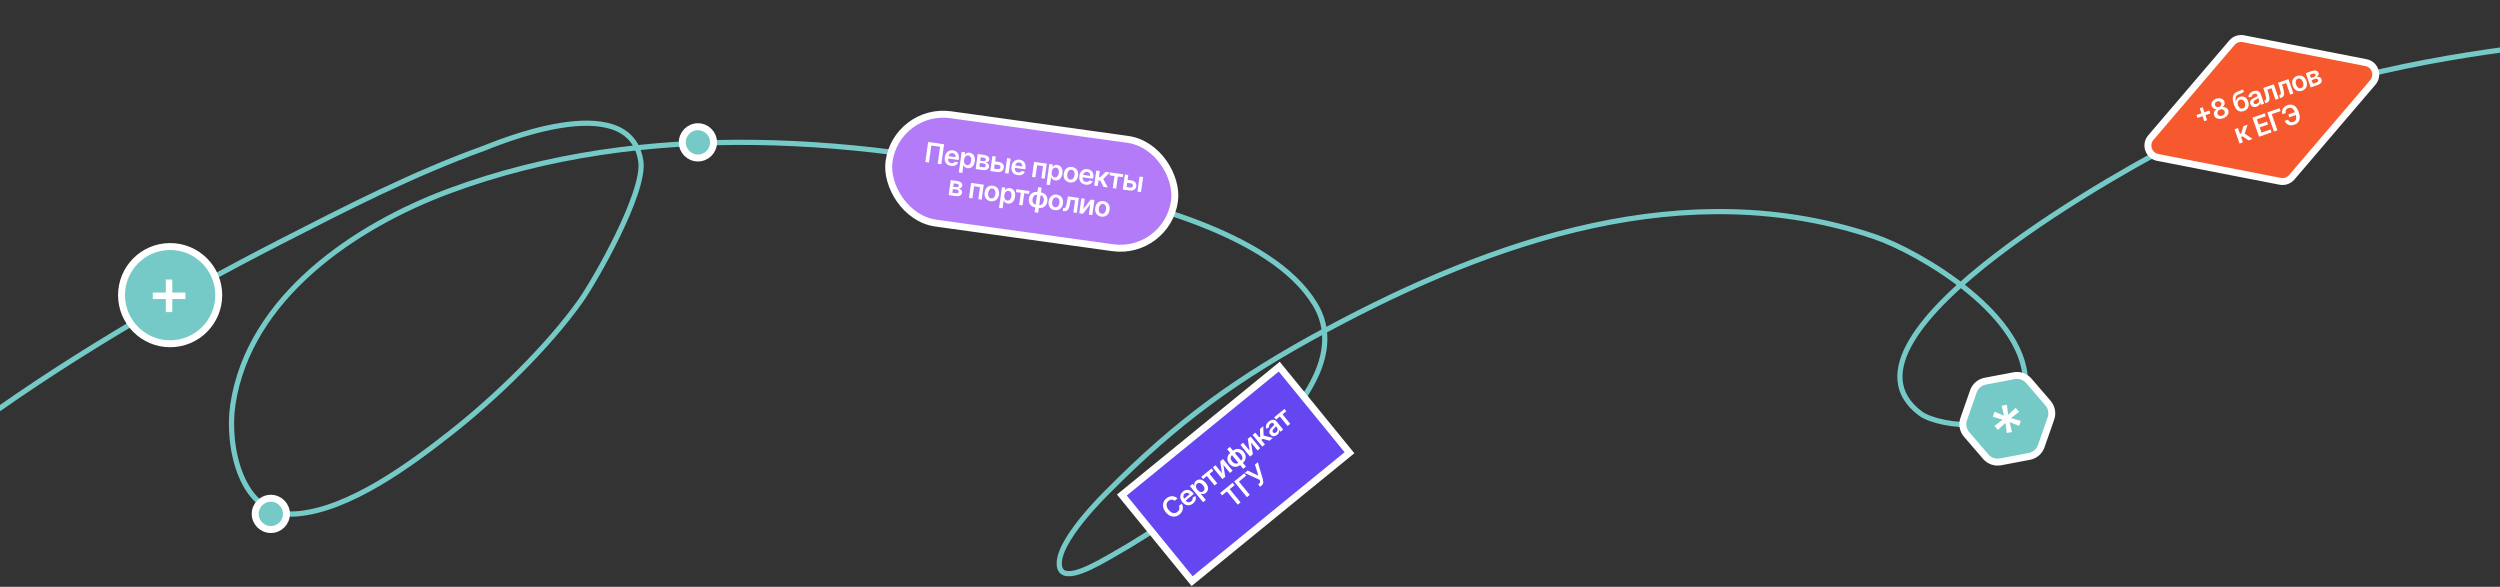 <svg width="1440" height="338" viewBox="0 0 1440 338" fill="none" xmlns="http://www.w3.org/2000/svg">
<rect x="0" y="0" width="1440" height="338" fill="#333333" stroke="none"/>
<path d="M-32.767 266.322C-34.328 267.883 -41.166 277.015 -44.159 276.017C-54.16 272.684 -32.025 258.3 -23.556 252.021C34.47 209 97.623 172.055 161.747 139.192C199.855 119.661 238.169 100.022 278.455 85.504C283.099 83.83 362.549 49.411 369.106 92.775C371.832 110.803 342.427 161.991 334.445 173.247C315.553 199.885 285.114 229.293 259.549 249.355C237.054 267.007 201.164 293.822 170.472 296.014C138.553 298.294 130.574 256.687 134.115 233.116C143.433 171.086 204.724 130.061 258.821 109.984C371.354 68.222 498.477 78.517 612.945 106.106C653.044 115.771 732.138 133.484 757.406 175.186C785.061 220.829 704.005 276.692 676.934 296.62C665.681 304.904 653.818 312.383 641.667 319.283C632.344 324.578 612.221 336.857 610.279 326.312C607.732 312.486 637.104 284.105 638.516 282.683C678.226 242.7 712.729 217.508 764.192 189.85C859.802 138.466 971.252 99.55 1080.02 136.404C1104.24 144.61 1170.07 181.92 1166.55 223.663C1164.19 251.702 1116.93 246.203 1106.2 238.206C1045.75 193.152 1235.25 91.415 1254.05 82.11C1378.24 20.653 1510.7 23.859 1644.77 8.91" stroke="#75CAC7" stroke-width="3" stroke-linecap="round"/>
<circle cx="98" cy="170" r="28" fill="#75CAC7" stroke="white" stroke-width="4"/>
<path d="M95.513 179.776V161H99.249V179.776H95.513ZM88 172.249V168.513H106.776V172.249H88Z" fill="white"/>
<circle cx="156" cy="296" r="9" fill="#75CAC7" stroke="white" stroke-width="4"/>
<circle cx="402" cy="82" r="9" fill="#75CAC7" stroke="white" stroke-width="4"/>
<rect x="516.436" y="61.743" width="166" height="63" rx="31.5" transform="rotate(7.927 516.436 61.743)" fill="#B37BF8"/>
<path d="M543.791 83.084L542.186 94.609L540.115 94.321L541.479 84.529L536.437 83.827L535.073 93.618L533.002 93.33L534.607 81.805L543.791 83.084ZM547.763 95.558C546.896 95.437 546.173 95.153 545.593 94.705C545.017 94.254 544.606 93.672 544.361 92.961C544.116 92.246 544.057 91.437 544.183 90.533C544.307 89.644 544.584 88.887 545.015 88.262C545.451 87.635 546 87.176 546.664 86.886C547.328 86.592 548.073 86.502 548.899 86.618C549.431 86.692 549.922 86.848 550.371 87.086C550.824 87.322 551.207 87.643 551.522 88.05C551.84 88.457 552.065 88.951 552.199 89.532C552.332 90.109 552.347 90.777 552.241 91.534L552.154 92.159L545.069 91.173L545.26 89.799L550.393 90.514C550.443 90.123 550.407 89.765 550.284 89.438C550.162 89.107 549.965 88.833 549.693 88.615C549.425 88.398 549.096 88.263 548.706 88.208C548.289 88.15 547.909 88.201 547.566 88.359C547.223 88.514 546.941 88.743 546.719 89.045C546.502 89.343 546.364 89.686 546.307 90.071L546.14 91.27C546.07 91.773 546.102 92.217 546.235 92.603C546.369 92.985 546.588 93.294 546.892 93.532C547.196 93.765 547.569 93.913 548.012 93.975C548.308 94.016 548.582 94.012 548.834 93.963C549.086 93.91 549.312 93.813 549.511 93.673C549.71 93.532 549.872 93.346 549.996 93.115L551.868 93.594C551.678 94.08 551.388 94.487 550.998 94.815C550.613 95.14 550.145 95.369 549.595 95.503C549.045 95.633 548.434 95.651 547.763 95.558ZM552.268 99.317L553.923 87.432L555.926 87.711L555.727 89.14L555.846 89.157C555.98 88.961 556.159 88.759 556.383 88.549C556.608 88.335 556.895 88.167 557.245 88.044C557.596 87.916 558.024 87.888 558.531 87.959C559.199 88.052 559.777 88.306 560.266 88.722C560.759 89.135 561.117 89.696 561.34 90.404C561.567 91.108 561.613 91.941 561.48 92.901C561.347 93.85 561.079 94.635 560.675 95.256C560.272 95.877 559.777 96.324 559.192 96.598C558.607 96.873 557.975 96.962 557.296 96.868C556.801 96.799 556.401 96.659 556.098 96.449C555.795 96.238 555.56 96.003 555.393 95.742C555.231 95.479 555.11 95.234 555.031 95.009L554.946 94.998L554.305 99.601L552.268 99.317ZM555.319 92.032C555.241 92.591 555.252 93.091 555.351 93.534C555.454 93.976 555.639 94.337 555.906 94.615C556.177 94.89 556.529 95.057 556.96 95.117C557.41 95.18 557.804 95.112 558.142 94.915C558.479 94.713 558.754 94.413 558.967 94.014C559.183 93.612 559.329 93.141 559.405 92.601C559.479 92.064 559.469 91.577 559.373 91.139C559.277 90.701 559.094 90.343 558.823 90.064C558.552 89.786 558.189 89.615 557.735 89.552C557.3 89.491 556.915 89.554 556.579 89.741C556.243 89.927 555.968 90.216 555.753 90.606C555.541 90.998 555.397 91.473 555.319 92.032ZM561.99 97.367L563.194 88.723L566.823 89.228C567.848 89.371 568.628 89.688 569.163 90.179C569.703 90.671 569.922 91.283 569.82 92.015C569.753 92.499 569.529 92.871 569.148 93.132C568.772 93.389 568.288 93.53 567.695 93.555C568.144 93.655 568.526 93.825 568.84 94.064C569.159 94.303 569.394 94.592 569.546 94.931C569.698 95.269 569.745 95.641 569.689 96.046C569.622 96.523 569.439 96.92 569.139 97.238C568.842 97.552 568.442 97.774 567.939 97.902C567.439 98.028 566.852 98.044 566.177 97.95L561.99 97.367ZM564.121 96.028L566.4 96.346C566.775 96.398 567.082 96.351 567.32 96.204C567.559 96.054 567.7 95.825 567.743 95.517C567.793 95.161 567.725 94.867 567.539 94.634C567.354 94.398 567.074 94.254 566.699 94.202L564.42 93.884L564.121 96.028ZM564.603 92.567L566.364 92.813C566.642 92.851 566.886 92.845 567.095 92.794C567.306 92.739 567.474 92.646 567.599 92.514C567.725 92.379 567.802 92.208 567.831 92.002C567.872 91.705 567.783 91.456 567.563 91.253C567.346 91.051 567.024 90.92 566.596 90.86L564.874 90.62L564.603 92.567ZM572.6 92.901L575.149 93.256C576.252 93.409 577.068 93.796 577.598 94.417C578.127 95.038 578.333 95.783 578.215 96.654C578.133 97.22 577.924 97.704 577.589 98.105C577.258 98.506 576.816 98.796 576.263 98.975C575.715 99.151 575.073 99.188 574.337 99.086L570.409 98.539L571.613 89.895L573.577 90.169L572.606 97.141L574.57 97.415C575.013 97.476 575.392 97.414 575.709 97.229C576.026 97.04 576.209 96.767 576.259 96.411C576.311 96.035 576.211 95.71 575.959 95.434C575.707 95.158 575.359 94.989 574.916 94.927L572.367 94.572L572.6 92.901ZM578.884 99.719L580.088 91.075L582.125 91.359L580.922 100.003L578.884 99.719ZM586.191 100.909C585.325 100.788 584.601 100.504 584.021 100.056C583.445 99.605 583.035 99.023 582.79 98.312C582.545 97.598 582.486 96.788 582.611 95.884C582.735 94.995 583.013 94.238 583.444 93.613C583.879 92.986 584.429 92.527 585.093 92.237C585.757 91.943 586.502 91.854 587.327 91.969C587.86 92.043 588.351 92.199 588.799 92.437C589.252 92.672 589.636 92.994 589.95 93.401C590.268 93.808 590.494 94.302 590.627 94.883C590.761 95.46 590.775 96.128 590.67 96.886L590.583 97.51L583.498 96.524L583.689 95.15L588.821 95.865C588.872 95.475 588.836 95.116 588.713 94.789C588.591 94.458 588.394 94.184 588.122 93.966C587.854 93.749 587.525 93.614 587.134 93.559C586.718 93.501 586.338 93.552 585.995 93.71C585.652 93.865 585.37 94.094 585.148 94.396C584.93 94.694 584.793 95.037 584.735 95.422L584.568 96.621C584.498 97.124 584.53 97.568 584.664 97.954C584.798 98.336 585.017 98.645 585.32 98.883C585.624 99.116 585.998 99.264 586.44 99.326C586.737 99.367 587.011 99.363 587.262 99.314C587.515 99.261 587.74 99.164 587.94 99.024C588.139 98.883 588.301 98.697 588.425 98.466L590.297 98.945C590.107 99.431 589.817 99.838 589.427 100.166C589.041 100.491 588.573 100.72 588.023 100.854C587.474 100.984 586.863 101.002 586.191 100.909ZM594.445 101.886L595.649 93.242L602.947 94.258L601.744 102.902L599.78 102.629L600.751 95.656L597.363 95.184L596.392 102.157L594.445 101.886ZM602.753 106.347L604.408 94.462L606.412 94.741L606.213 96.17L606.331 96.186C606.465 95.991 606.645 95.788 606.869 95.579C607.094 95.365 607.381 95.197 607.731 95.073C608.081 94.946 608.51 94.918 609.016 94.989C609.684 95.082 610.262 95.336 610.751 95.752C611.244 96.165 611.602 96.725 611.825 97.433C612.052 98.138 612.099 98.971 611.965 99.931C611.833 100.88 611.565 101.665 611.161 102.286C610.757 102.907 610.263 103.354 609.678 103.628C609.092 103.902 608.46 103.992 607.781 103.898C607.286 103.829 606.887 103.689 606.583 103.479C606.28 103.268 606.045 103.033 605.879 102.772C605.716 102.509 605.596 102.264 605.516 102.039L605.432 102.027L604.791 106.631L602.753 106.347ZM605.804 99.062C605.727 99.621 605.737 100.121 605.836 100.564C605.939 101.006 606.124 101.367 606.391 101.645C606.663 101.92 607.014 102.087 607.446 102.147C607.896 102.21 608.29 102.142 608.627 101.945C608.965 101.743 609.24 101.443 609.452 101.044C609.669 100.642 609.815 100.171 609.89 99.631C609.965 99.094 609.954 98.607 609.858 98.169C609.762 97.731 609.579 97.373 609.308 97.094C609.037 96.816 608.675 96.645 608.221 96.582C607.785 96.521 607.4 96.584 607.064 96.77C606.728 96.957 606.453 97.246 606.238 97.636C606.027 98.028 605.882 98.503 605.804 99.062ZM616.222 105.09C615.378 104.973 614.672 104.685 614.105 104.228C613.538 103.77 613.13 103.184 612.882 102.468C612.637 101.753 612.577 100.95 612.701 100.057C612.825 99.164 613.103 98.405 613.534 97.781C613.969 97.156 614.522 96.702 615.193 96.417C615.864 96.131 616.621 96.047 617.465 96.165C618.309 96.283 619.015 96.57 619.582 97.028C620.15 97.485 620.555 98.073 620.799 98.792C621.047 99.511 621.109 100.317 620.985 101.21C620.86 102.103 620.581 102.86 620.147 103.48C619.716 104.101 619.165 104.554 618.495 104.839C617.824 105.124 617.066 105.208 616.222 105.09ZM616.461 103.46C616.918 103.524 617.319 103.451 617.661 103.243C618.004 103.03 618.281 102.721 618.49 102.314C618.704 101.908 618.847 101.442 618.92 100.917C618.994 100.388 618.984 99.899 618.889 99.45C618.799 98.997 618.618 98.622 618.346 98.324C618.074 98.026 617.709 97.846 617.251 97.782C616.782 97.716 616.375 97.79 616.028 98.001C615.684 98.214 615.406 98.525 615.192 98.935C614.982 99.342 614.841 99.81 614.767 100.339C614.694 100.864 614.703 101.351 614.793 101.799C614.887 102.248 615.071 102.622 615.343 102.92C615.619 103.215 615.992 103.395 616.461 103.46ZM625.286 106.352C624.419 106.232 623.696 105.947 623.116 105.5C622.54 105.048 622.129 104.467 621.884 103.756C621.64 103.041 621.58 102.232 621.706 101.328C621.83 100.439 622.107 99.682 622.539 99.057C622.974 98.43 623.524 97.971 624.187 97.681C624.852 97.387 625.597 97.297 626.422 97.412C626.955 97.487 627.445 97.643 627.894 97.881C628.347 98.116 628.731 98.438 629.045 98.845C629.363 99.252 629.589 99.746 629.722 100.327C629.856 100.904 629.87 101.572 629.764 102.329L629.677 102.954L622.592 101.967L622.784 100.594L627.916 101.309C627.966 100.918 627.93 100.559 627.808 100.233C627.685 99.902 627.488 99.628 627.216 99.41C626.948 99.193 626.619 99.058 626.229 99.003C625.813 98.945 625.433 98.996 625.089 99.154C624.747 99.309 624.464 99.538 624.242 99.84C624.025 100.138 623.887 100.48 623.83 100.866L623.663 102.065C623.593 102.568 623.625 103.012 623.758 103.398C623.893 103.78 624.112 104.089 624.415 104.327C624.719 104.56 625.092 104.708 625.535 104.769C625.832 104.811 626.106 104.807 626.357 104.758C626.609 104.705 626.835 104.608 627.034 104.468C627.234 104.327 627.395 104.141 627.519 103.91L629.392 104.389C629.202 104.875 628.912 105.282 628.522 105.61C628.136 105.935 627.668 106.164 627.118 106.298C626.568 106.428 625.958 106.446 625.286 106.352ZM630.243 106.871L631.446 98.227L633.483 98.51L632.998 101.999L633.74 102.103L636.826 98.976L639.28 99.317L635.487 103.115L638.11 107.966L635.645 107.623L633.73 104.035L632.734 103.896L632.28 107.154L630.243 106.871ZM639.129 101L639.362 99.329L646.925 100.382L646.693 102.053L643.896 101.664L642.925 108.636L640.955 108.362L641.926 101.39L639.129 101ZM648.901 103.525L651.45 103.88C652.553 104.034 653.369 104.421 653.898 105.042C654.428 105.662 654.634 106.408 654.516 107.279C654.434 107.845 654.225 108.328 653.89 108.729C653.558 109.13 653.116 109.421 652.564 109.6C652.015 109.776 651.373 109.813 650.638 109.711L646.71 109.164L647.914 100.52L649.878 100.793L648.907 107.766L650.871 108.039C651.313 108.101 651.693 108.039 652.01 107.854C652.327 107.664 652.51 107.392 652.559 107.035C652.612 106.66 652.512 106.334 652.26 106.058C652.007 105.782 651.66 105.613 651.217 105.552L648.668 105.197L648.901 103.525ZM655.185 110.344L656.389 101.7L658.426 101.983L657.222 110.627L655.185 110.344ZM546.429 112.364L547.632 103.72L551.262 104.225C552.286 104.368 553.066 104.685 553.602 105.176C554.142 105.668 554.36 106.28 554.258 107.012C554.191 107.496 553.967 107.868 553.587 108.129C553.21 108.386 552.726 108.527 552.134 108.552C552.583 108.652 552.964 108.822 553.279 109.061C553.598 109.3 553.833 109.589 553.984 109.928C554.136 110.267 554.184 110.638 554.127 111.044C554.061 111.52 553.878 111.917 553.577 112.235C553.281 112.549 552.881 112.771 552.377 112.9C551.878 113.025 551.291 113.041 550.615 112.947L546.429 112.364ZM548.56 111.026L550.839 111.343C551.214 111.395 551.521 111.348 551.759 111.201C551.998 111.051 552.139 110.822 552.182 110.515C552.231 110.158 552.163 109.864 551.978 109.631C551.793 109.395 551.512 109.251 551.137 109.199L548.858 108.881L548.56 111.026ZM549.041 107.565L550.803 107.81C551.081 107.849 551.324 107.842 551.534 107.791C551.744 107.736 551.912 107.643 552.038 107.511C552.164 107.376 552.241 107.205 552.27 106.999C552.311 106.702 552.221 106.453 552.001 106.25C551.784 106.048 551.462 105.917 551.035 105.857L549.313 105.617L549.041 107.565ZM558.145 113.995L559.348 105.351L566.647 106.368L565.444 115.012L563.48 114.738L564.451 107.766L561.063 107.294L560.092 114.266L558.145 113.995ZM570.652 115.909C569.808 115.791 569.102 115.504 568.534 115.046C567.967 114.588 567.559 114.002 567.311 113.287C567.066 112.572 567.006 111.768 567.13 110.875C567.255 109.982 567.532 109.223 567.964 108.599C568.399 107.975 568.951 107.52 569.622 107.235C570.293 106.95 571.05 106.866 571.894 106.984C572.739 107.101 573.444 107.389 574.012 107.846C574.579 108.304 574.985 108.892 575.229 109.611C575.477 110.33 575.538 111.136 575.414 112.029C575.29 112.921 575.01 113.678 574.576 114.298C574.145 114.919 573.595 115.372 572.924 115.657C572.253 115.943 571.496 116.026 570.652 115.909ZM570.89 114.278C571.348 114.342 571.748 114.27 572.091 114.061C572.434 113.849 572.71 113.539 572.92 113.133C573.133 112.726 573.276 112.261 573.35 111.735C573.423 111.206 573.413 110.717 573.319 110.268C573.229 109.816 573.048 109.441 572.776 109.143C572.503 108.845 572.139 108.664 571.681 108.6C571.212 108.535 570.804 108.608 570.457 108.82C570.114 109.032 569.835 109.343 569.621 109.753C569.412 110.16 569.27 110.628 569.196 111.157C569.123 111.682 569.132 112.169 569.223 112.618C569.317 113.067 569.5 113.44 569.772 113.738C570.049 114.033 570.421 114.213 570.89 114.278ZM575.461 119.711L577.116 107.825L579.119 108.104L578.92 109.534L579.038 109.55C579.173 109.355 579.352 109.152 579.576 108.942C579.801 108.729 580.088 108.561 580.438 108.437C580.789 108.31 581.217 108.282 581.724 108.352C582.391 108.445 582.97 108.7 583.459 109.116C583.952 109.529 584.31 110.089 584.533 110.797C584.759 111.502 584.806 112.334 584.672 113.295C584.54 114.244 584.272 115.029 583.868 115.65C583.464 116.27 582.97 116.718 582.385 116.992C581.8 117.266 581.168 117.356 580.489 117.261C579.993 117.192 579.594 117.053 579.291 116.842C578.987 116.632 578.752 116.396 578.586 116.136C578.424 115.872 578.303 115.628 578.223 115.403L578.139 115.391L577.498 119.994L575.461 119.711ZM578.512 112.425C578.434 112.984 578.445 113.485 578.544 113.927C578.646 114.37 578.831 114.73 579.099 115.008C579.37 115.283 579.722 115.451 580.153 115.511C580.603 115.574 580.997 115.506 581.334 115.308C581.672 115.107 581.947 114.807 582.16 114.408C582.376 114.006 582.522 113.535 582.597 112.994C582.672 112.458 582.661 111.971 582.566 111.533C582.47 111.095 582.286 110.737 582.015 110.458C581.744 110.179 581.382 110.008 580.928 109.945C580.493 109.885 580.107 109.948 579.772 110.134C579.436 110.321 579.16 110.609 578.945 111C578.734 111.391 578.59 111.866 578.512 112.425ZM585.201 110.655L585.434 108.984L592.997 110.037L592.765 111.708L589.968 111.319L588.997 118.291L587.027 118.017L587.998 111.044L585.201 110.655ZM595.939 122.252L597.953 107.79L599.996 108.074L597.982 122.537L595.939 122.252ZM596.325 119.484C595.691 119.395 595.126 119.208 594.631 118.921C594.135 118.634 593.724 118.267 593.396 117.82C593.072 117.373 592.842 116.863 592.708 116.29C592.578 115.713 592.559 115.093 592.652 114.429C592.744 113.765 592.932 113.173 593.214 112.654C593.501 112.136 593.861 111.706 594.294 111.365C594.733 111.02 595.229 110.778 595.784 110.637C596.339 110.496 596.934 110.47 597.568 110.558L598.001 110.619L596.758 119.544L596.325 119.484ZM596.554 117.84L596.807 117.876L597.592 112.237L597.339 112.202C596.979 112.152 596.649 112.182 596.351 112.294C596.057 112.402 595.797 112.574 595.573 112.811C595.353 113.044 595.171 113.324 595.026 113.652C594.885 113.977 594.788 114.332 594.734 114.719C594.662 115.233 594.681 115.715 594.79 116.167C594.9 116.614 595.101 116.988 595.391 117.289C595.686 117.59 596.073 117.774 596.554 117.84ZM598.368 119.768L597.934 119.708L599.177 110.783L599.61 110.843C600.244 110.931 600.809 111.119 601.305 111.406C601.8 111.693 602.21 112.062 602.533 112.512C602.861 112.959 603.09 113.471 603.22 114.047C603.354 114.624 603.375 115.245 603.282 115.909C603.19 116.573 603 117.164 602.714 117.683C602.432 118.198 602.072 118.626 601.634 118.967C601.201 119.308 600.706 119.549 600.151 119.69C599.596 119.83 599.002 119.856 598.368 119.768ZM598.596 118.125C598.96 118.176 599.289 118.147 599.584 118.039C599.878 117.93 600.135 117.76 600.355 117.527C600.579 117.294 600.761 117.015 600.902 116.69C601.043 116.362 601.14 116.005 601.194 115.618C601.266 115.104 601.249 114.622 601.143 114.171C601.038 113.721 600.838 113.345 600.543 113.044C600.253 112.739 599.866 112.554 599.382 112.486L599.128 112.451L598.343 118.09L598.596 118.125ZM607.517 121.042C606.673 120.925 605.967 120.637 605.4 120.179C604.833 119.722 604.425 119.135 604.176 118.42C603.932 117.705 603.872 116.901 603.996 116.008C604.12 115.116 604.398 114.357 604.829 113.732C605.264 113.108 605.817 112.654 606.488 112.368C607.158 112.083 607.916 111.999 608.76 112.117C609.604 112.235 610.31 112.522 610.877 112.98C611.444 113.437 611.85 114.025 612.094 114.744C612.342 115.463 612.404 116.269 612.28 117.162C612.155 118.055 611.876 118.811 611.442 119.432C611.011 120.052 610.46 120.505 609.79 120.791C609.119 121.076 608.361 121.16 607.517 121.042ZM607.756 119.412C608.213 119.476 608.614 119.403 608.956 119.195C609.299 118.982 609.576 118.673 609.785 118.266C609.999 117.86 610.142 117.394 610.215 116.869C610.289 116.34 610.279 115.851 610.184 115.402C610.094 114.949 609.913 114.574 609.641 114.276C609.369 113.978 609.004 113.797 608.546 113.734C608.077 113.668 607.669 113.742 607.323 113.953C606.979 114.166 606.701 114.477 606.487 114.887C606.277 115.294 606.136 115.761 606.062 116.29C605.989 116.816 605.998 117.303 606.088 117.751C606.182 118.2 606.366 118.574 606.638 118.872C606.914 119.166 607.287 119.346 607.756 119.412ZM612.181 121.52L612.403 119.841L612.702 119.883C612.927 119.914 613.123 119.89 613.291 119.81C613.459 119.73 613.61 119.579 613.744 119.357C613.879 119.131 614.003 118.819 614.116 118.422C614.228 118.024 614.338 117.525 614.445 116.924L615.129 113.119L621.432 113.996L620.229 122.64L618.259 122.366L619.23 115.393L616.748 115.048L616.225 117.815C616.091 118.53 615.923 119.144 615.722 119.655C615.525 120.163 615.289 120.572 615.012 120.881C614.74 121.191 614.421 121.407 614.056 121.528C613.692 121.646 613.277 121.672 612.811 121.607L612.181 121.52ZM623.994 120.353L628.274 114.949L630.368 115.241L629.164 123.884L627.195 123.61L628.015 117.718L623.745 123.13L621.646 122.837L622.85 114.194L624.814 114.467L623.994 120.353ZM634.369 124.781C633.525 124.664 632.82 124.376 632.252 123.919C631.685 123.461 631.277 122.874 631.029 122.159C630.784 121.444 630.724 120.64 630.848 119.748C630.972 118.855 631.25 118.096 631.681 117.471C632.116 116.847 632.669 116.393 633.34 116.108C634.011 115.822 634.768 115.738 635.612 115.856C636.456 115.974 637.162 116.261 637.729 116.719C638.297 117.176 638.702 117.764 638.947 118.483C639.194 119.202 639.256 120.008 639.132 120.901C639.008 121.794 638.728 122.551 638.294 123.171C637.863 123.792 637.312 124.245 636.642 124.53C635.971 124.815 635.214 124.899 634.369 124.781ZM634.608 123.151C635.066 123.215 635.466 123.142 635.808 122.934C636.152 122.721 636.428 122.412 636.638 122.005C636.851 121.599 636.994 121.133 637.067 120.608C637.141 120.079 637.131 119.59 637.036 119.141C636.946 118.688 636.765 118.313 636.493 118.015C636.221 117.717 635.856 117.536 635.399 117.473C634.93 117.407 634.522 117.481 634.175 117.692C633.832 117.905 633.553 118.216 633.339 118.626C633.13 119.033 632.988 119.501 632.914 120.03C632.841 120.555 632.85 121.042 632.94 121.49C633.035 121.939 633.218 122.313 633.49 122.611C633.766 122.906 634.139 123.086 634.608 123.151Z" fill="white"/>
<rect x="516.436" y="61.743" width="166" height="63" rx="31.5" transform="rotate(7.927 516.436 61.743)" stroke="white" stroke-width="4"/>
<path d="M1238.88 79.264C1235.4 83.339 1237.6 89.656 1242.86 90.682L1313.4 104.432C1315.88 104.914 1318.42 104.027 1320.06 102.109L1366.75 47.474C1370.23 43.399 1368.03 37.082 1362.77 36.056L1292.23 22.307C1289.75 21.824 1287.21 22.712 1285.57 24.63L1238.88 79.264Z" fill="#F6592E" stroke="white" stroke-width="4"/>
<path d="M1269.63 69.792L1267.04 62.367L1268.72 61.779L1271.31 69.204L1269.63 69.792ZM1265.75 67.923L1265.17 66.238L1272.59 63.648L1273.18 65.333L1265.75 67.923ZM1280.5 68.143C1279.7 68.421 1278.94 68.534 1278.23 68.481C1277.52 68.428 1276.91 68.229 1276.4 67.887C1275.89 67.539 1275.53 67.068 1275.33 66.473C1275.16 66.013 1275.12 65.554 1275.19 65.097C1275.25 64.639 1275.42 64.221 1275.67 63.843C1275.93 63.46 1276.27 63.157 1276.67 62.936L1276.64 62.861C1276.04 62.933 1275.48 62.805 1274.97 62.476C1274.46 62.143 1274.11 61.679 1273.91 61.084C1273.71 60.52 1273.69 59.961 1273.85 59.406C1274.01 58.852 1274.33 58.351 1274.79 57.904C1275.26 57.453 1275.85 57.103 1276.56 56.855C1277.26 56.609 1277.94 56.519 1278.58 56.584C1279.22 56.645 1279.78 56.842 1280.25 57.174C1280.73 57.505 1281.06 57.954 1281.26 58.519C1281.47 59.112 1281.47 59.698 1281.28 60.276C1281.09 60.849 1280.73 61.294 1280.22 61.613L1280.25 61.688C1280.7 61.61 1281.15 61.642 1281.58 61.783C1282.02 61.919 1282.41 62.145 1282.74 62.46C1283.09 62.774 1283.34 63.162 1283.5 63.623C1283.71 64.217 1283.72 64.809 1283.53 65.4C1283.34 65.987 1282.99 66.522 1282.46 67.005C1281.95 67.487 1281.29 67.866 1280.5 68.143ZM1279.96 66.608C1280.37 66.465 1280.71 66.27 1280.96 66.025C1281.21 65.776 1281.38 65.493 1281.46 65.177C1281.54 64.861 1281.52 64.534 1281.41 64.197C1281.28 63.847 1281.08 63.57 1280.81 63.364C1280.54 63.153 1280.22 63.025 1279.86 62.978C1279.5 62.93 1279.13 62.974 1278.74 63.111C1278.35 63.248 1278.02 63.447 1277.77 63.708C1277.52 63.969 1277.35 64.267 1277.26 64.601C1277.18 64.93 1277.2 65.269 1277.33 65.619C1277.44 65.956 1277.63 66.224 1277.89 66.423C1278.14 66.619 1278.45 66.735 1278.8 66.772C1279.16 66.808 1279.55 66.753 1279.96 66.608ZM1278.21 61.603C1278.55 61.486 1278.82 61.314 1279.03 61.089C1279.25 60.861 1279.39 60.6 1279.45 60.305C1279.52 60.009 1279.5 59.702 1279.39 59.382C1279.28 59.068 1279.11 58.819 1278.88 58.634C1278.65 58.446 1278.38 58.333 1278.07 58.295C1277.77 58.254 1277.44 58.292 1277.1 58.411C1276.75 58.532 1276.47 58.705 1276.25 58.929C1276.04 59.149 1275.9 59.404 1275.83 59.695C1275.77 59.981 1275.8 60.281 1275.91 60.594C1276.02 60.914 1276.19 61.17 1276.42 61.362C1276.66 61.549 1276.93 61.667 1277.24 61.715C1277.55 61.759 1277.88 61.721 1278.21 61.603ZM1291.52 51.47L1292.63 52.489C1292.46 52.78 1292.25 53.024 1291.98 53.221C1291.72 53.417 1291.39 53.599 1291 53.768C1290.61 53.931 1290.15 54.114 1289.6 54.315C1288.99 54.544 1288.53 54.836 1288.22 55.19C1287.9 55.544 1287.72 55.979 1287.67 56.495C1287.61 57.007 1287.67 57.616 1287.85 58.322L1287.94 58.29C1288.02 57.696 1288.25 57.185 1288.62 56.758C1288.99 56.332 1289.49 56.009 1290.12 55.791C1290.8 55.553 1291.46 55.496 1292.09 55.622C1292.72 55.742 1293.28 56.041 1293.78 56.518C1294.28 56.994 1294.67 57.643 1294.96 58.466C1295.25 59.314 1295.35 60.104 1295.25 60.837C1295.15 61.567 1294.86 62.203 1294.39 62.743C1293.92 63.283 1293.29 63.692 1292.49 63.972C1291.69 64.25 1290.94 64.318 1290.23 64.177C1289.52 64.031 1288.88 63.673 1288.32 63.102C1287.77 62.526 1287.31 61.736 1286.96 60.731L1286.7 59.991C1286.03 58.052 1285.88 56.479 1286.27 55.273C1286.66 54.066 1287.56 53.206 1288.98 52.693C1289.4 52.538 1289.77 52.405 1290.11 52.292C1290.45 52.179 1290.73 52.06 1290.97 51.937C1291.21 51.814 1291.39 51.658 1291.52 51.47ZM1291.96 62.412C1292.36 62.274 1292.66 62.052 1292.88 61.747C1293.1 61.439 1293.22 61.068 1293.24 60.635C1293.27 60.201 1293.19 59.725 1293.01 59.206C1292.83 58.695 1292.6 58.288 1292.32 57.985C1292.03 57.679 1291.71 57.481 1291.36 57.393C1291 57.304 1290.62 57.33 1290.22 57.469C1289.92 57.574 1289.67 57.722 1289.47 57.913C1289.27 58.104 1289.12 58.332 1289.02 58.598C1288.93 58.864 1288.88 59.161 1288.9 59.489C1288.91 59.818 1288.98 60.176 1289.11 60.565C1289.38 61.341 1289.77 61.897 1290.28 62.232C1290.79 62.564 1291.35 62.624 1291.96 62.412ZM1299.82 61.421C1299.3 61.603 1298.8 61.674 1298.31 61.634C1297.83 61.589 1297.41 61.425 1297.03 61.141C1296.67 60.856 1296.39 60.444 1296.2 59.904C1296.04 59.439 1295.99 59.024 1296.06 58.66C1296.12 58.297 1296.27 57.972 1296.5 57.686C1296.74 57.4 1297.02 57.145 1297.36 56.923C1297.7 56.695 1298.07 56.49 1298.45 56.307C1298.92 56.089 1299.3 55.908 1299.58 55.764C1299.87 55.616 1300.06 55.475 1300.17 55.342C1300.28 55.204 1300.3 55.042 1300.23 54.856L1300.22 54.824C1300.08 54.42 1299.85 54.149 1299.54 54.01C1299.22 53.872 1298.84 53.882 1298.39 54.039C1297.91 54.205 1297.57 54.44 1297.36 54.745C1297.16 55.048 1297.06 55.358 1297.06 55.674L1295.16 56.049C1295.13 55.499 1295.22 54.998 1295.43 54.547C1295.64 54.092 1295.95 53.698 1296.37 53.364C1296.78 53.027 1297.28 52.757 1297.86 52.557C1298.25 52.418 1298.66 52.327 1299.09 52.282C1299.52 52.238 1299.93 52.267 1300.33 52.368C1300.73 52.465 1301.09 52.662 1301.41 52.958C1301.74 53.253 1302 53.675 1302.19 54.222L1304.12 59.737L1302.25 60.388L1301.85 59.256L1301.79 59.278C1301.75 59.548 1301.66 59.821 1301.51 60.096C1301.37 60.367 1301.16 60.619 1300.88 60.852C1300.6 61.081 1300.25 61.271 1299.82 61.421ZM1299.83 59.818C1300.22 59.682 1300.53 59.487 1300.76 59.233C1300.99 58.976 1301.14 58.692 1301.21 58.381C1301.27 58.068 1301.25 57.76 1301.15 57.456L1300.81 56.485C1300.77 56.556 1300.68 56.639 1300.55 56.733C1300.42 56.826 1300.27 56.92 1300.1 57.014C1299.94 57.109 1299.77 57.199 1299.6 57.285C1299.44 57.371 1299.29 57.446 1299.17 57.509C1298.89 57.649 1298.66 57.804 1298.46 57.973C1298.26 58.142 1298.12 58.331 1298.05 58.538C1297.97 58.741 1297.97 58.968 1298.06 59.218C1298.19 59.576 1298.41 59.801 1298.74 59.892C1299.06 59.983 1299.42 59.959 1299.83 59.818ZM1304.89 59.465L1304.33 57.87L1304.61 57.771C1304.83 57.696 1304.99 57.584 1305.1 57.437C1305.22 57.289 1305.28 57.086 1305.3 56.827C1305.32 56.564 1305.28 56.23 1305.2 55.825C1305.12 55.42 1304.99 54.926 1304.81 54.343L1303.68 50.644L1309.69 48.549L1312.57 56.789L1310.69 57.444L1308.37 50.797L1306 51.622L1306.8 54.323C1307.01 55.021 1307.14 55.643 1307.19 56.19C1307.25 56.731 1307.23 57.203 1307.12 57.605C1307.02 58.005 1306.84 58.343 1306.57 58.617C1306.3 58.888 1305.94 59.101 1305.5 59.255L1304.89 59.465ZM1313.35 56.516L1312.78 54.921L1313.07 54.822C1313.28 54.747 1313.44 54.636 1313.56 54.488C1313.67 54.341 1313.74 54.137 1313.75 53.878C1313.77 53.616 1313.74 53.282 1313.66 52.877C1313.58 52.472 1313.45 51.978 1313.27 51.394L1312.14 47.696L1318.15 45.6L1321.02 53.841L1319.14 54.495L1316.83 47.848L1314.46 48.674L1315.26 51.374C1315.46 52.072 1315.59 52.694 1315.65 53.241C1315.71 53.783 1315.68 54.255 1315.58 54.656C1315.48 55.057 1315.29 55.394 1315.02 55.668C1314.75 55.939 1314.39 56.152 1313.95 56.307L1313.35 56.516ZM1326.02 52.277C1325.22 52.557 1324.46 52.624 1323.75 52.475C1323.03 52.327 1322.4 51.991 1321.85 51.468C1321.31 50.944 1320.89 50.256 1320.59 49.405C1320.3 48.554 1320.2 47.752 1320.3 46.999C1320.4 46.246 1320.68 45.589 1321.15 45.029C1321.62 44.469 1322.25 44.049 1323.06 43.768C1323.86 43.487 1324.62 43.421 1325.33 43.569C1326.05 43.718 1326.68 44.056 1327.22 44.584C1327.77 45.111 1328.19 45.799 1328.49 46.651C1328.79 47.502 1328.88 48.303 1328.78 49.053C1328.68 49.802 1328.4 50.456 1327.93 51.016C1327.46 51.576 1326.83 51.996 1326.02 52.277ZM1325.49 50.717C1325.93 50.565 1326.25 50.318 1326.46 49.976C1326.67 49.631 1326.77 49.229 1326.77 48.771C1326.78 48.312 1326.69 47.833 1326.52 47.332C1326.34 46.828 1326.11 46.397 1325.82 46.041C1325.54 45.679 1325.2 45.428 1324.82 45.287C1324.45 45.146 1324.04 45.152 1323.6 45.304C1323.16 45.46 1322.83 45.711 1322.61 46.058C1322.41 46.404 1322.3 46.807 1322.3 47.27C1322.3 47.728 1322.38 48.209 1322.56 48.713C1322.73 49.214 1322.96 49.643 1323.25 50.001C1323.54 50.357 1323.87 50.606 1324.25 50.747C1324.63 50.883 1325.04 50.873 1325.49 50.717ZM1330.96 50.375L1328.09 42.134L1331.55 40.927C1332.52 40.587 1333.36 40.513 1334.06 40.706C1334.77 40.897 1335.24 41.342 1335.48 42.039C1335.64 42.5 1335.62 42.934 1335.4 43.339C1335.18 43.74 1334.81 44.087 1334.3 44.379C1334.74 44.264 1335.16 44.241 1335.55 44.309C1335.94 44.377 1336.28 44.527 1336.57 44.759C1336.86 44.991 1337.07 45.3 1337.21 45.686C1337.37 46.141 1337.38 46.578 1337.26 46.997C1337.14 47.412 1336.89 47.792 1336.5 48.136C1336.11 48.476 1335.59 48.758 1334.95 48.983L1330.96 50.375ZM1332.24 48.211L1334.42 47.453C1334.78 47.329 1335.03 47.147 1335.17 46.908C1335.32 46.665 1335.34 46.397 1335.23 46.103C1335.12 45.764 1334.92 45.533 1334.65 45.411C1334.38 45.285 1334.06 45.285 1333.7 45.41L1331.53 46.167L1332.24 48.211ZM1331.09 44.912L1332.77 44.326C1333.04 44.234 1333.25 44.117 1333.42 43.976C1333.58 43.831 1333.68 43.672 1333.74 43.497C1333.79 43.319 1333.78 43.132 1333.71 42.935C1333.61 42.653 1333.42 42.471 1333.13 42.392C1332.84 42.31 1332.5 42.341 1332.09 42.483L1330.45 43.056L1331.09 44.912ZM1289.99 82.667L1287.12 74.426L1289.06 73.749L1290.22 77.075L1290.93 76.828L1292.25 72.637L1294.59 71.822L1292.94 76.931L1297.49 80.051L1295.14 80.87L1291.8 78.552L1290.85 78.883L1291.93 81.989L1289.99 82.667ZM1301.22 78.751L1297.39 67.764L1304.53 65.272L1305.11 66.94L1299.96 68.738L1301 71.721L1305.78 70.052L1306.37 71.721L1301.58 73.39L1302.63 76.389L1307.83 74.576L1308.41 76.244L1301.22 78.751ZM1313.02 62.31L1313.61 63.979L1308.53 65.749L1311.78 75.068L1309.79 75.762L1305.96 64.774L1313.02 62.31ZM1322.74 64.306L1323.31 65.943L1318.65 67.569L1318.08 65.932L1322.74 64.306ZM1315.94 69.638L1317.94 68.941C1318.25 69.598 1318.64 70.037 1319.13 70.259C1319.63 70.48 1320.25 70.458 1321.01 70.194C1321.6 69.989 1322.02 69.677 1322.28 69.256C1322.55 68.832 1322.67 68.328 1322.65 67.743C1322.64 67.159 1322.51 66.518 1322.27 65.821L1321.92 64.823C1321.66 64.09 1321.35 63.495 1320.98 63.039C1320.6 62.583 1320.18 62.282 1319.71 62.138C1319.24 61.99 1318.73 62.013 1318.17 62.206C1317.65 62.389 1317.25 62.621 1316.99 62.902C1316.72 63.182 1316.57 63.51 1316.52 63.884C1316.47 64.255 1316.49 64.668 1316.6 65.124L1314.6 65.822C1314.42 65.082 1314.4 64.369 1314.54 63.683C1314.68 62.997 1315 62.383 1315.49 61.841C1315.99 61.295 1316.69 60.864 1317.59 60.548C1318.51 60.228 1319.38 60.161 1320.2 60.349C1321.02 60.535 1321.75 60.95 1322.39 61.594C1323.03 62.237 1323.54 63.081 1323.9 64.125L1324.26 65.144C1324.62 66.189 1324.75 67.159 1324.66 68.055C1324.56 68.947 1324.26 69.718 1323.74 70.368C1323.22 71.015 1322.5 71.499 1321.58 71.819C1320.69 72.13 1319.87 72.237 1319.14 72.141C1318.4 72.04 1317.76 71.774 1317.22 71.34C1316.68 70.903 1316.25 70.336 1315.94 69.638Z" fill="white"/>
<rect x="646.186" y="285.148" width="117" height="64" transform="rotate(-39.208 646.186 285.148)" fill="#6646F0"/>
<path d="M678.245 287.114L676.598 288.457C676.331 288.226 676.049 288.057 675.753 287.952C675.454 287.843 675.151 287.792 674.844 287.799C674.536 287.805 674.232 287.87 673.932 287.993C673.632 288.111 673.344 288.282 673.068 288.507C672.578 288.907 672.244 289.385 672.066 289.94C671.886 290.492 671.882 291.092 672.053 291.74C672.222 292.384 672.583 293.045 673.136 293.723C673.699 294.413 674.28 294.907 674.88 295.205C675.48 295.497 676.067 295.61 676.639 295.544C677.211 295.473 677.741 295.239 678.228 294.842C678.498 294.621 678.722 294.38 678.899 294.118C679.077 293.851 679.203 293.57 679.276 293.276C679.351 292.979 679.37 292.676 679.332 292.365C679.296 292.052 679.195 291.743 679.03 291.438L680.684 290.103C680.972 290.582 681.166 291.093 681.267 291.636C681.371 292.177 681.376 292.726 681.282 293.282C681.185 293.834 680.983 294.371 680.674 294.892C680.363 295.409 679.939 295.887 679.402 296.326C678.61 296.972 677.753 297.366 676.831 297.506C675.91 297.647 674.987 297.517 674.064 297.117C673.141 296.716 672.284 296.032 671.494 295.063C670.702 294.092 670.205 293.114 670.003 292.129C669.799 291.142 669.858 290.211 670.181 289.337C670.504 288.462 671.059 287.704 671.845 287.062C672.347 286.653 672.871 286.343 673.418 286.132C673.964 285.921 674.518 285.814 675.078 285.811C675.636 285.806 676.183 285.911 676.722 286.128C677.26 286.338 677.768 286.667 678.245 287.114ZM687.15 290.02C686.472 290.573 685.771 290.91 685.048 291.03C684.326 291.145 683.621 291.051 682.933 290.747C682.242 290.44 681.609 289.933 681.032 289.226C680.464 288.53 680.098 287.812 679.934 287.071C679.77 286.325 679.807 285.61 680.046 284.926C680.283 284.239 680.724 283.632 681.37 283.105C681.786 282.765 682.235 282.512 682.715 282.345C683.195 282.173 683.692 282.111 684.204 282.157C684.719 282.201 685.235 282.372 685.751 282.67C686.265 282.964 686.764 283.408 687.247 284.001L687.646 284.489L682.103 289.011L681.227 287.937L685.242 284.661C684.99 284.358 684.703 284.141 684.379 284.008C684.054 283.873 683.719 283.831 683.375 283.882C683.033 283.931 682.71 284.08 682.405 284.329C682.079 284.595 681.857 284.908 681.74 285.267C681.62 285.624 681.596 285.986 681.666 286.354C681.737 286.717 681.894 287.05 682.138 287.355L682.903 288.293C683.224 288.686 683.571 288.965 683.945 289.129C684.316 289.291 684.692 289.341 685.072 289.28C685.45 289.216 685.813 289.043 686.159 288.76C686.391 288.571 686.574 288.368 686.709 288.15C686.842 287.929 686.925 287.698 686.957 287.456C686.99 287.214 686.964 286.97 686.879 286.721L688.503 285.675C688.73 286.145 688.831 286.634 688.806 287.143C688.782 287.647 688.632 288.146 688.356 288.64C688.077 289.131 687.675 289.591 687.15 290.02ZM692.97 289.275L685.385 279.977L686.952 278.698L687.864 279.816L687.957 279.741C687.905 279.51 687.878 279.24 687.877 278.933C687.873 278.623 687.945 278.298 688.093 277.958C688.238 277.614 688.509 277.281 688.905 276.958C689.428 276.532 690.008 276.281 690.645 276.206C691.283 276.125 691.938 276.244 692.608 276.562C693.279 276.875 693.921 277.407 694.534 278.159C695.14 278.901 695.533 279.632 695.713 280.35C695.893 281.068 695.885 281.735 695.688 282.351C695.491 282.966 695.126 283.49 694.595 283.924C694.208 284.24 693.834 284.437 693.473 284.517C693.112 284.596 692.78 284.608 692.476 284.553C692.172 284.492 691.911 284.415 691.692 284.32L691.626 284.374L694.564 287.975L692.97 289.275ZM689.706 282.083C690.063 282.52 690.437 282.853 690.828 283.081C691.223 283.307 691.613 283.416 691.998 283.41C692.384 283.398 692.746 283.254 693.084 282.979C693.436 282.692 693.654 282.357 693.739 281.975C693.821 281.59 693.788 281.185 693.64 280.758C693.493 280.325 693.247 279.898 692.902 279.475C692.56 279.056 692.195 278.732 691.809 278.504C691.423 278.277 691.036 278.167 690.647 278.177C690.259 278.186 689.887 278.335 689.532 278.625C689.191 278.902 688.975 279.228 688.883 279.601C688.792 279.974 688.816 280.372 688.956 280.795C689.099 281.216 689.349 281.646 689.706 282.083ZM692.959 275.975L691.892 274.668L697.809 269.841L698.876 271.148L696.688 272.933L701.138 278.388L699.597 279.645L695.147 274.19L692.959 275.975ZM703.876 272.562L702.826 265.748L704.464 264.411L709.981 271.174L708.44 272.431L704.68 267.821L705.741 274.633L704.099 275.972L698.582 269.21L700.119 267.956L703.876 272.562ZM716.065 270.038L706.835 258.723L708.433 257.419L717.663 268.734L716.065 270.038ZM714.298 267.872C713.802 268.277 713.28 268.563 712.733 268.731C712.186 268.899 711.636 268.951 711.086 268.887C710.538 268.82 710.008 268.641 709.497 268.35C708.986 268.053 708.518 267.645 708.094 267.125C707.67 266.606 707.364 266.066 707.176 265.506C706.991 264.943 706.921 264.387 706.966 263.837C707.012 263.282 707.172 262.753 707.446 262.25C707.72 261.748 708.106 261.294 708.602 260.889L708.941 260.613L714.637 267.595L714.298 267.872ZM713.249 266.586L713.447 266.425L709.849 262.013L709.65 262.175C709.369 262.405 709.167 262.667 709.046 262.962C708.925 263.251 708.875 263.558 708.896 263.883C708.917 264.203 708.999 264.528 709.14 264.857C709.282 265.181 709.477 265.494 709.723 265.797C710.051 266.199 710.418 266.513 710.823 266.74C711.226 266.964 711.636 267.071 712.054 267.063C712.475 267.052 712.874 266.893 713.249 266.586ZM715.896 266.568L715.557 266.845L709.861 259.862L710.2 259.586C710.696 259.181 711.218 258.895 711.765 258.727C712.312 258.559 712.861 258.509 713.411 258.579C713.962 258.643 714.493 258.823 715.004 259.12C715.518 259.414 715.987 259.821 716.411 260.341C716.835 260.86 717.139 261.401 717.324 261.964C717.51 262.521 717.579 263.076 717.531 263.628C717.486 264.179 717.326 264.705 717.052 265.207C716.777 265.71 716.392 266.163 715.896 266.568ZM714.847 265.283C715.132 265.05 715.335 264.79 715.456 264.5C715.577 264.211 715.626 263.906 715.605 263.587C715.587 263.264 715.506 262.941 715.364 262.617C715.22 262.29 715.024 261.976 714.777 261.673C714.449 261.271 714.084 260.956 713.682 260.726C713.28 260.497 712.868 260.388 712.447 260.399C712.027 260.405 711.627 260.562 711.249 260.871L711.05 261.033L714.649 265.444L714.847 265.283ZM719.773 259.592L718.724 252.778L720.362 251.442L725.879 258.204L724.338 259.461L720.577 254.852L721.639 261.663L719.997 263.003L714.48 256.24L716.016 254.987L719.773 259.592ZM727.019 257.274L721.503 250.511L723.096 249.211L725.323 251.941L725.904 251.467L725.711 247.078L727.631 245.512L727.834 250.875L733.174 252.253L731.246 253.826L727.313 252.789L726.534 253.424L728.613 255.974L727.019 257.274ZM735.639 250.469C735.211 250.818 734.762 251.057 734.295 251.185C733.827 251.307 733.37 251.298 732.924 251.159C732.481 251.017 732.078 250.724 731.717 250.281C731.406 249.899 731.219 249.526 731.156 249.162C731.093 248.798 731.123 248.441 731.244 248.093C731.366 247.744 731.548 247.407 731.791 247.082C732.035 246.751 732.306 246.434 732.606 246.131C732.969 245.767 733.26 245.468 733.481 245.234C733.699 244.998 733.834 244.799 733.889 244.638C733.943 244.471 733.908 244.311 733.784 244.159L733.762 244.132C733.492 243.801 733.184 243.624 732.839 243.602C732.493 243.581 732.136 243.721 731.766 244.023C731.376 244.341 731.136 244.679 731.046 245.036C730.958 245.39 730.97 245.716 731.08 246.013L729.419 247.015C729.201 246.509 729.115 246.007 729.16 245.511C729.203 245.012 729.363 244.534 729.641 244.078C729.916 243.618 730.29 243.196 730.762 242.81C731.088 242.545 731.444 242.318 731.829 242.131C732.214 241.944 732.612 241.83 733.023 241.788C733.431 241.743 733.838 241.804 734.244 241.972C734.652 242.137 735.04 242.445 735.406 242.894L739.098 247.42L737.566 248.669L736.808 247.741L736.756 247.784C736.812 248.05 736.819 248.338 736.777 248.646C736.736 248.949 736.624 249.258 736.441 249.573C736.259 249.883 735.991 250.182 735.639 250.469ZM735.098 248.96C735.418 248.699 735.643 248.41 735.775 248.092C735.905 247.771 735.946 247.454 735.9 247.14C735.857 246.823 735.734 246.54 735.53 246.29L734.88 245.493C734.864 245.575 734.81 245.683 734.718 245.816C734.629 245.947 734.522 246.086 734.397 246.232C734.272 246.378 734.146 246.52 734.019 246.658C733.892 246.796 733.781 246.915 733.688 247.016C733.476 247.242 733.307 247.469 733.179 247.695C733.051 247.922 732.986 248.146 732.985 248.366C732.982 248.584 733.064 248.796 733.232 249.001C733.471 249.295 733.759 249.429 734.096 249.404C734.432 249.379 734.766 249.231 735.098 248.96ZM734.998 241.68L733.931 240.372L739.848 235.545L740.915 236.852L738.727 238.638L743.177 244.092L741.636 245.349L737.186 239.895L734.998 241.68ZM703.916 285.324L702.799 283.955L709.993 278.086L711.11 279.455L708.323 281.729L714.562 289.376L712.942 290.698L706.703 283.051L703.916 285.324ZM716.682 272.629L717.799 273.998L713.634 277.396L719.873 285.043L718.24 286.376L710.884 277.359L716.682 272.629ZM725.829 280.389L724.709 279.016L725.224 278.596C725.456 278.406 725.619 278.217 725.714 278.027C725.808 277.838 725.85 277.643 725.838 277.442C725.829 277.239 725.787 277.029 725.712 276.812L725.583 276.411L716.951 272.41L718.659 271.016L724.841 274.01L722.846 267.6L724.528 266.228L727.418 276.116C727.533 276.551 727.607 276.981 727.642 277.407C727.675 277.831 727.608 278.249 727.442 278.663C727.277 279.072 726.954 279.472 726.472 279.865L725.829 280.389Z" fill="white"/>
<rect x="646.186" y="285.148" width="117" height="64" transform="rotate(-39.208 646.186 285.148)" stroke="white" stroke-width="4"/>
<path d="M1181.33 241.043C1182.39 238.008 1181.75 234.637 1179.65 232.2L1168.62 219.378C1166.52 216.94 1163.28 215.807 1160.12 216.405L1143.5 219.55C1140.34 220.148 1137.74 222.386 1136.68 225.421L1131.09 241.389C1130.03 244.424 1130.67 247.795 1132.76 250.232L1143.8 263.054C1145.9 265.492 1149.14 266.625 1152.29 266.027L1168.92 262.882C1172.08 262.284 1174.68 260.046 1175.74 257.011L1181.33 241.043Z" fill="#75CAC7" stroke="white" stroke-width="4"/>
<path d="M1155.93 249.408L1155.1 243.6L1150.83 247.644L1148.85 245.333L1153.51 241.724L1147.86 240.066L1148.85 237.192L1154.3 239.398L1152.95 233.688L1155.91 233.128L1156.74 238.935L1161.01 234.891L1162.99 237.203L1158.33 240.812L1163.99 242.47L1162.99 245.344L1157.54 243.138L1158.89 248.847L1155.93 249.408Z" fill="white"/>
</svg>

